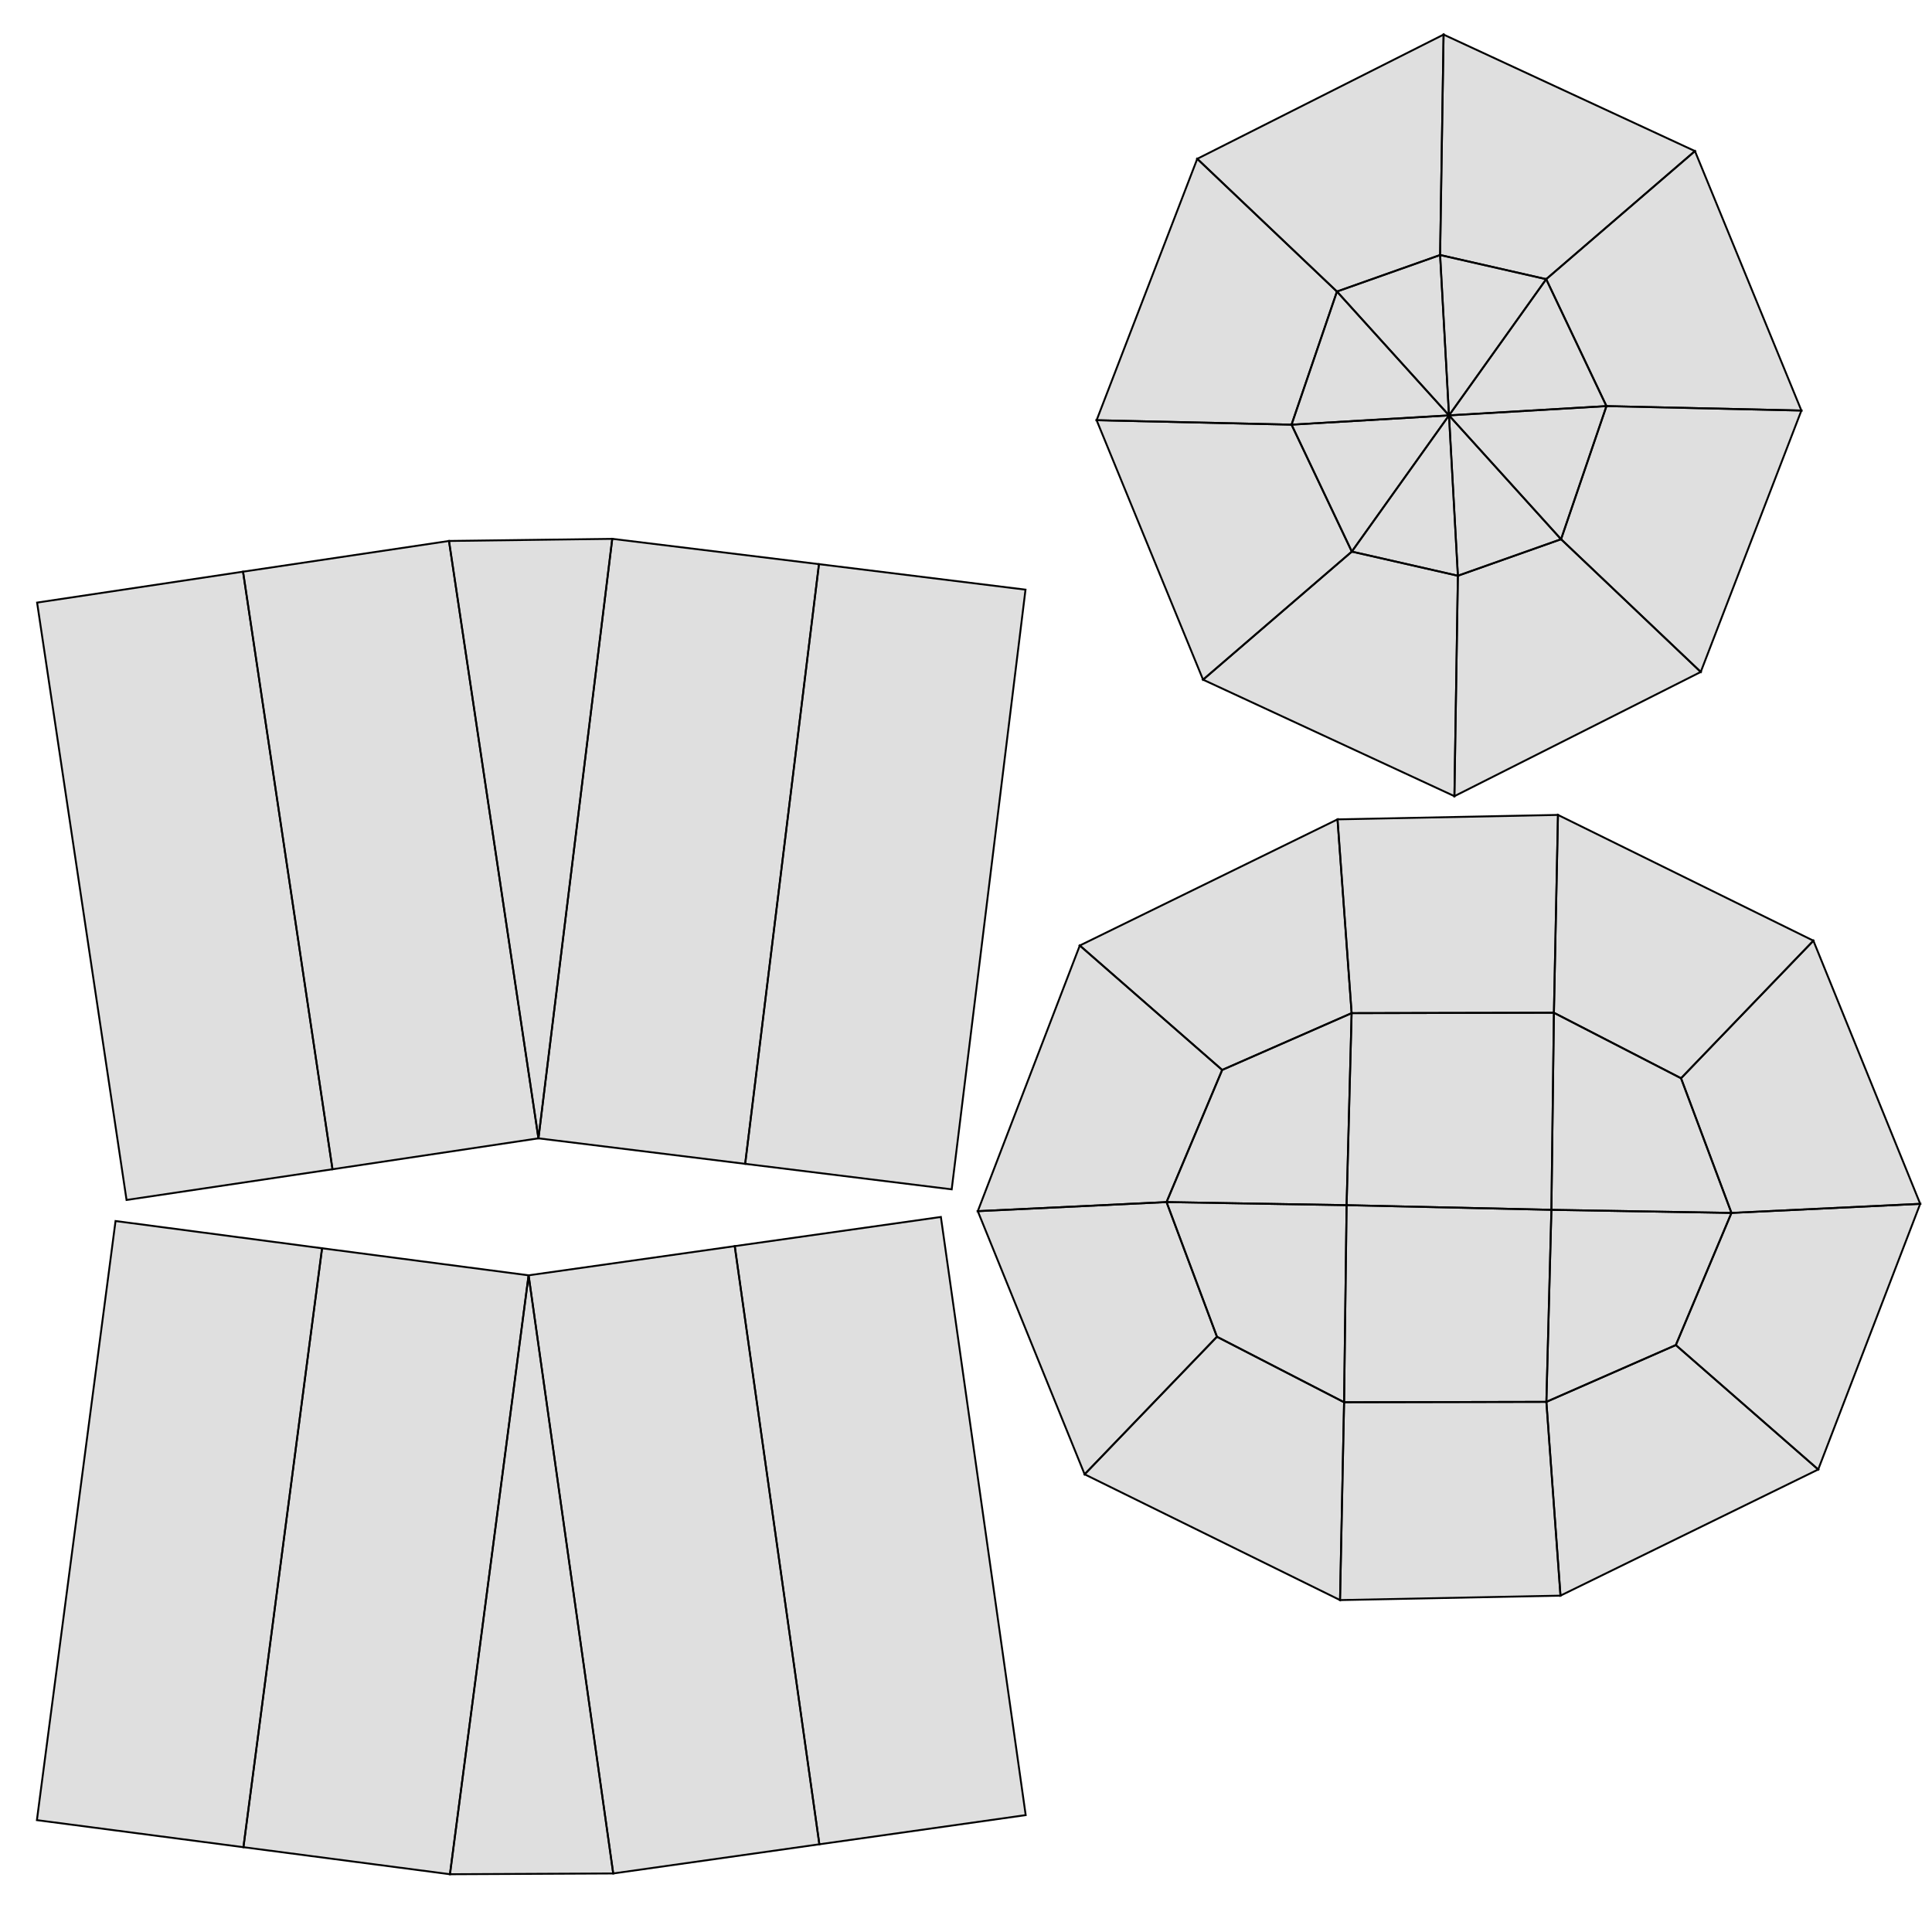 <?xml version="1.0" standalone="no"?>
<!DOCTYPE svg PUBLIC "-//W3C//DTD SVG 1.1//EN" 
  "http://www.w3.org/Graphics/SVG/1.1/DTD/svg11.dtd">
<svg width="1024" height="1024" viewBox="0 0 1024 1024"
     xmlns="http://www.w3.org/2000/svg" version="1.1">
<desc>, (Blender 4.0.2)</desc>
<polygon stroke="black" stroke-width="1" fill="rgb(128, 128, 128)" fill-opacity="0.25" points="238.490,993.382 280.166,675.942 170.701,661.606 129.024,979.046 " />
<polygon stroke="black" stroke-width="1" fill="rgb(128, 128, 128)" fill-opacity="0.25" points="129.024,979.046 170.701,661.606 61.235,647.168 19.558,964.710 " />
<polygon stroke="black" stroke-width="1" fill="rgb(128, 128, 128)" fill-opacity="0.25" points="19.661,319.386 67.072,636.006 176.230,619.725 128.819,303.002 " />
<polygon stroke="black" stroke-width="1" fill="rgb(128, 128, 128)" fill-opacity="0.25" points="128.819,303.002 176.230,619.725 285.389,603.341 237.978,286.720 " />
<polygon stroke="black" stroke-width="1" fill="rgb(128, 128, 128)" fill-opacity="0.25" points="827.085,845.722 963.686,778.854 888.218,712.909 819.610,743.014 " />
<polygon stroke="black" stroke-width="1" fill="rgb(128, 128, 128)" fill-opacity="0.25" points="963.686,778.854 1017.754,638.054 917.709,642.867 888.218,712.909 " />
<polygon stroke="black" stroke-width="1" fill="rgb(128, 128, 128)" fill-opacity="0.25" points="1017.754,638.054 961.126,498.586 890.982,571.494 917.709,642.867 " />
<polygon stroke="black" stroke-width="1" fill="rgb(128, 128, 128)" fill-opacity="0.25" points="961.126,498.586 825.754,431.923 823.603,536.781 890.982,571.494 " />
<polygon stroke="black" stroke-width="1" fill="rgb(128, 128, 128)" fill-opacity="0.25" points="888.218,712.909 917.709,642.867 822.272,641.229 819.610,743.014 " />
<polygon stroke="black" stroke-width="1" fill="rgb(128, 128, 128)" fill-opacity="0.25" points="890.982,571.494 823.603,536.781 822.272,641.229 917.709,642.867 " />
<polygon stroke="black" stroke-width="1" fill="rgb(128, 128, 128)" fill-opacity="0.25" points="770.867,421.990 772.710,305.152 716.493,292.352 637.645,360.243 " />
<polygon stroke="black" stroke-width="1" fill="rgb(128, 128, 128)" fill-opacity="0.25" points="637.645,360.243 716.493,292.352 684.544,225.075 581.222,222.720 " />
<polygon stroke="black" stroke-width="1" fill="rgb(128, 128, 128)" fill-opacity="0.25" points="581.222,222.720 684.544,225.075 708.608,154.522 634.573,84.173 " />
<polygon stroke="black" stroke-width="1" fill="rgb(128, 128, 128)" fill-opacity="0.25" points="634.573,84.173 708.608,154.522 763.290,135.168 765.133,18.330 " />
<polygon stroke="black" stroke-width="1" fill="rgb(128, 128, 128)" fill-opacity="0.25" points="716.493,292.352 768.000,220.160 684.544,225.075 " />
<polygon stroke="black" stroke-width="1" fill="rgb(128, 128, 128)" fill-opacity="0.25" points="708.608,154.522 768.000,220.160 763.290,135.168 " />
<polygon stroke="black" stroke-width="1" fill="rgb(128, 128, 128)" fill-opacity="0.25" points="324.506,285.594 285.389,603.341 394.957,616.858 434.074,299.008 " />
<polygon stroke="black" stroke-width="1" fill="rgb(128, 128, 128)" fill-opacity="0.25" points="434.074,299.008 394.957,616.858 504.422,630.374 543.539,312.525 " />
<polygon stroke="black" stroke-width="1" fill="rgb(128, 128, 128)" fill-opacity="0.25" points="543.642,962.048 498.688,645.018 389.427,660.480 434.278,977.510 " />
<polygon stroke="black" stroke-width="1" fill="rgb(128, 128, 128)" fill-opacity="0.25" points="434.278,977.510 389.427,660.480 280.166,675.942 325.018,992.973 " />
<polygon stroke="black" stroke-width="1" fill="rgb(128, 128, 128)" fill-opacity="0.25" points="708.915,434.278 572.314,501.146 647.782,567.091 716.390,536.986 " />
<polygon stroke="black" stroke-width="1" fill="rgb(128, 128, 128)" fill-opacity="0.25" points="572.314,501.146 518.246,641.946 618.291,637.133 647.782,567.091 " />
<polygon stroke="black" stroke-width="1" fill="rgb(128, 128, 128)" fill-opacity="0.25" points="518.246,641.946 574.874,781.414 645.018,708.506 618.291,637.133 " />
<polygon stroke="black" stroke-width="1" fill="rgb(128, 128, 128)" fill-opacity="0.25" points="574.874,781.414 710.246,848.077 712.397,743.219 645.018,708.506 " />
<polygon stroke="black" stroke-width="1" fill="rgb(128, 128, 128)" fill-opacity="0.25" points="647.782,567.091 618.291,637.133 713.728,638.771 716.390,536.986 " />
<polygon stroke="black" stroke-width="1" fill="rgb(128, 128, 128)" fill-opacity="0.25" points="645.018,708.506 712.397,743.219 713.728,638.771 618.291,637.133 " />
<polygon stroke="black" stroke-width="1" fill="rgb(128, 128, 128)" fill-opacity="0.25" points="765.133,18.330 763.290,135.168 819.507,147.968 898.355,80.077 " />
<polygon stroke="black" stroke-width="1" fill="rgb(128, 128, 128)" fill-opacity="0.25" points="898.355,80.077 819.507,147.968 851.456,215.245 954.778,217.600 " />
<polygon stroke="black" stroke-width="1" fill="rgb(128, 128, 128)" fill-opacity="0.25" points="954.778,217.600 851.456,215.245 827.392,285.798 901.427,356.147 " />
<polygon stroke="black" stroke-width="1" fill="rgb(128, 128, 128)" fill-opacity="0.25" points="901.427,356.147 827.392,285.798 772.710,305.152 770.867,421.990 " />
<polygon stroke="black" stroke-width="1" fill="rgb(128, 128, 128)" fill-opacity="0.25" points="819.507,147.968 768.000,220.160 851.456,215.245 " />
<polygon stroke="black" stroke-width="1" fill="rgb(128, 128, 128)" fill-opacity="0.25" points="827.392,285.798 768.000,220.160 772.710,305.152 " />
<polygon stroke="black" stroke-width="1" fill="rgb(128, 128, 128)" fill-opacity="0.25" points="237.978,286.720 285.389,603.341 324.506,285.594 " />
<polygon stroke="black" stroke-width="1" fill="rgb(128, 128, 128)" fill-opacity="0.25" points="823.603,536.781 825.754,431.923 708.915,434.278 716.390,536.986 " />
<polygon stroke="black" stroke-width="1" fill="rgb(128, 128, 128)" fill-opacity="0.25" points="822.272,641.229 823.603,536.781 716.390,536.986 713.728,638.771 " />
<polygon stroke="black" stroke-width="1" fill="rgb(128, 128, 128)" fill-opacity="0.25" points="819.610,743.014 822.272,641.229 713.728,638.771 712.397,743.219 " />
<polygon stroke="black" stroke-width="1" fill="rgb(128, 128, 128)" fill-opacity="0.25" points="827.085,845.722 819.610,743.014 712.397,743.219 710.246,848.077 " />
<polygon stroke="black" stroke-width="1" fill="rgb(128, 128, 128)" fill-opacity="0.25" points="238.490,993.382 325.018,992.973 280.166,675.942 " />
<polygon stroke="black" stroke-width="1" fill="rgb(128, 128, 128)" fill-opacity="0.25" points="708.608,154.522 684.544,225.075 768.000,220.160 " />
<polygon stroke="black" stroke-width="1" fill="rgb(128, 128, 128)" fill-opacity="0.25" points="819.507,147.968 763.290,135.168 768.000,220.160 " />
<polygon stroke="black" stroke-width="1" fill="rgb(128, 128, 128)" fill-opacity="0.25" points="827.392,285.798 851.456,215.245 768.000,220.160 " />
<polygon stroke="black" stroke-width="1" fill="rgb(128, 128, 128)" fill-opacity="0.25" points="716.493,292.352 772.710,305.152 768.000,220.160 " />

</svg>
